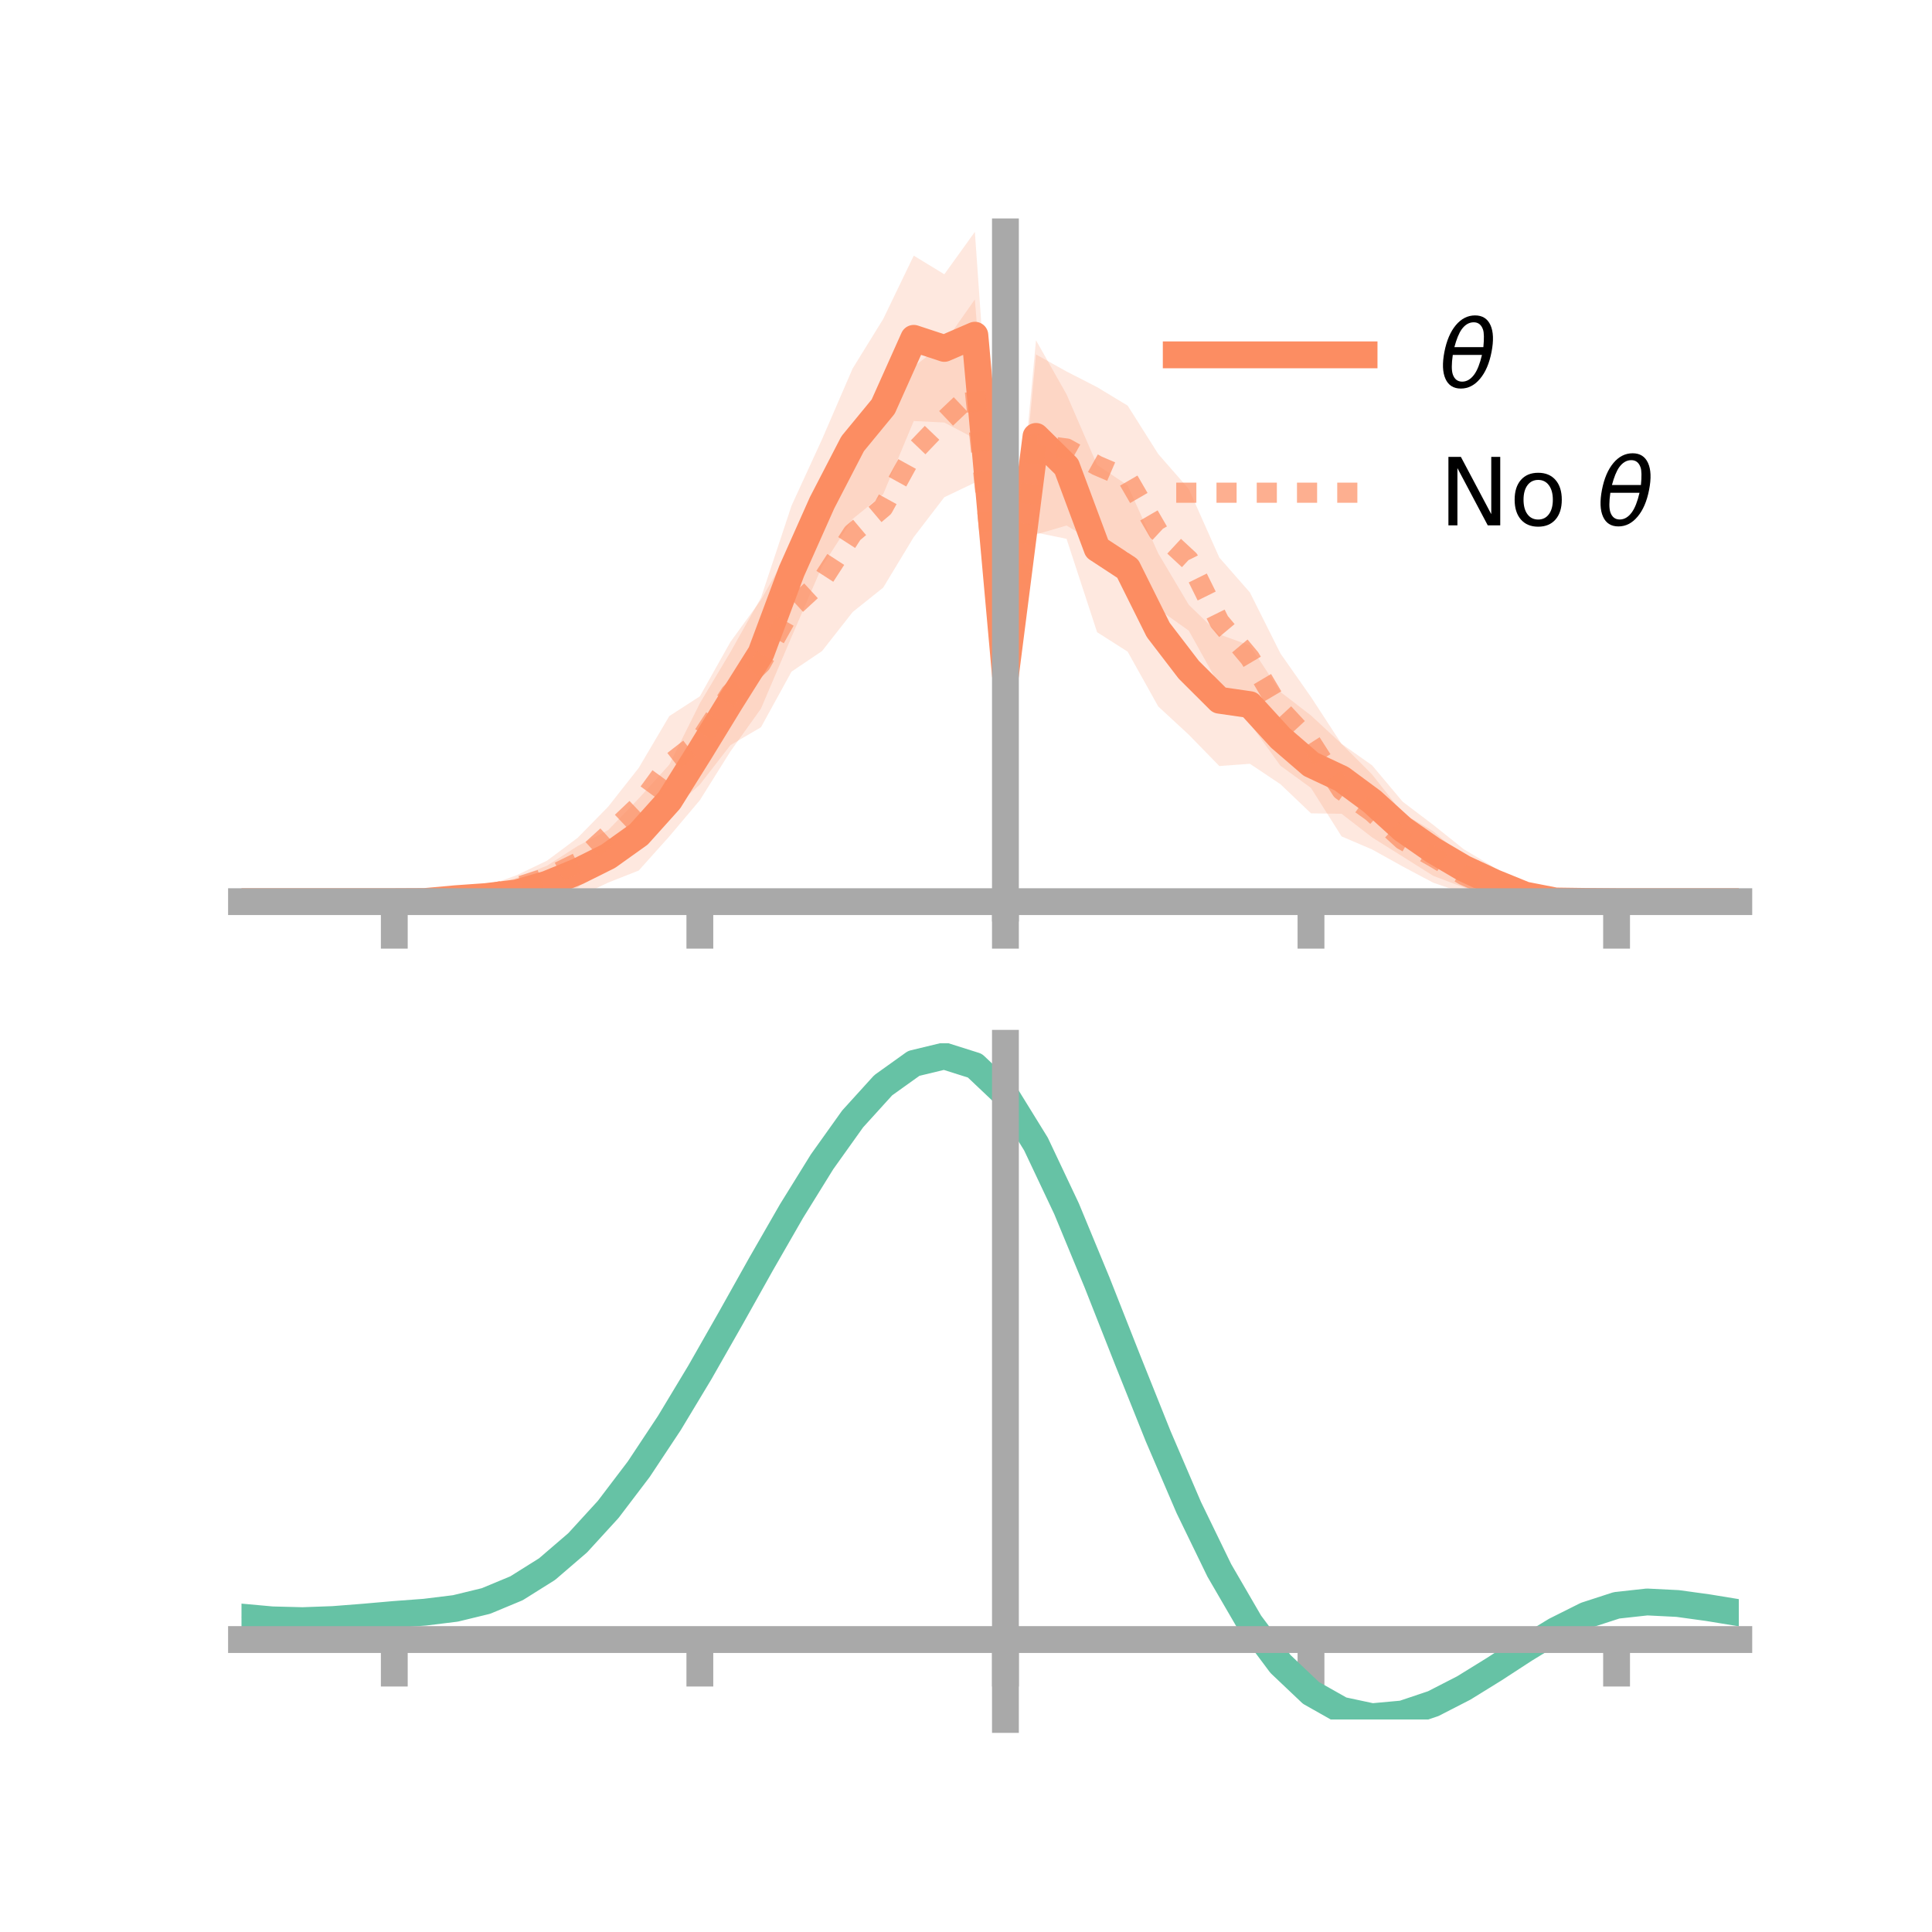 <?xml version="1.0" encoding="utf-8" standalone="no"?>
<!DOCTYPE svg PUBLIC "-//W3C//DTD SVG 1.1//EN"
  "http://www.w3.org/Graphics/SVG/1.1/DTD/svg11.dtd">
<!-- Created with matplotlib (https://matplotlib.org/) -->
<svg height="144pt" version="1.1" viewBox="0 0 144 144" width="144pt" xmlns="http://www.w3.org/2000/svg" xmlns:xlink="http://www.w3.org/1999/xlink">
 <defs>
  <style type="text/css">*{stroke-linecap:butt;stroke-linejoin:round;}</style>
 </defs>
 <g id="figure_1">
  <g id="patch_1">
   <path d="M 0 144 
L 144 144 
L 144 0 
L 0 0 
z
" style="fill:none;"/>
  </g>
  <g id="axes_1">
   <g id="patch_2">
    <path d="M 18 67.68 
L 129.6 67.68 
L 129.6 17.28 
L 18 17.28 
z
" style="fill:none;"/>
   </g>
   <g id="PolyCollection_1">
    <path clip-path="url(#p68e6e01d1f)" d="M 18 67.204 
L 18 67.204 
L 20.278 67.204 
L 22.555 67.204 
L 24.833 67.204 
L 27.11 67.204 
L 29.388 67.204 
L 31.665 67.079 
L 33.943 66.591 
L 36.22 66.216 
L 38.498 65.423 
L 40.776 64.522 
L 43.053 63.061 
L 45.331 61.87 
L 47.608 59.515 
L 49.886 56.992 
L 52.163 52.415 
L 54.441 48.603 
L 56.718 44.555 
L 58.996 37.693 
L 61.273 32.735 
L 63.551 27.465 
L 65.829 23.777 
L 68.106 19.054 
L 70.384 20.444 
L 72.661 17.28 
L 74.939 49.764 
L 77.216 25.36 
L 79.494 29.391 
L 81.771 34.648 
L 84.049 36.181 
L 86.327 41.244 
L 88.604 45.078 
L 90.882 47.283 
L 93.159 48.111 
L 95.437 51.575 
L 97.714 53.328 
L 99.992 55.439 
L 102.269 57.043 
L 104.547 59.754 
L 106.824 61.48 
L 109.102 63.298 
L 111.38 64.655 
L 113.657 66.107 
L 115.935 66.782 
L 118.212 67.068 
L 120.49 67.204 
L 122.767 67.204 
L 125.045 67.204 
L 127.322 67.204 
L 129.6 67.204 
L 129.6 67.204 
L 129.6 67.204 
L 127.322 67.204 
L 125.045 67.204 
L 122.767 67.204 
L 120.49 67.204 
L 118.212 67.303 
L 115.935 67.525 
L 113.657 67.311 
L 111.38 66.909 
L 109.102 66.144 
L 106.824 65.279 
L 104.547 63.843 
L 102.269 62.415 
L 99.992 60.654 
L 97.714 60.621 
L 95.437 58.449 
L 93.159 56.929 
L 90.882 57.097 
L 88.604 54.76 
L 86.327 52.654 
L 84.049 48.572 
L 81.771 47.12 
L 79.494 40.161 
L 77.216 39.695 
L 74.939 50.884 
L 72.661 32.688 
L 70.384 31.492 
L 68.106 31.38 
L 65.829 36.833 
L 63.551 38.681 
L 61.273 42.211 
L 58.996 47.472 
L 56.718 52.816 
L 54.441 56.007 
L 52.163 59.643 
L 49.886 62.341 
L 47.608 64.884 
L 45.331 65.783 
L 43.053 66.863 
L 40.776 67.273 
L 38.498 67.68 
L 36.22 67.434 
L 33.943 67.38 
L 31.665 67.308 
L 29.388 67.204 
L 27.11 67.204 
L 24.833 67.204 
L 22.555 67.204 
L 20.278 67.204 
L 18 67.204 
z
" style="fill:#fc8d62;fill-opacity:0.2;"/>
   </g>
   <g id="PolyCollection_2">
    <path clip-path="url(#p68e6e01d1f)" d="M 18 67.204 
L 18 67.204 
L 20.278 67.204 
L 22.555 67.204 
L 24.833 67.204 
L 27.11 67.204 
L 29.388 67.204 
L 31.665 67.032 
L 33.943 66.695 
L 36.22 66.06 
L 38.498 65.24 
L 40.776 64.147 
L 43.053 62.447 
L 45.331 60.125 
L 47.608 57.233 
L 49.886 53.372 
L 52.163 51.901 
L 54.441 47.847 
L 56.718 44.707 
L 58.996 40.692 
L 61.273 38.024 
L 63.551 33.875 
L 65.829 31.858 
L 68.106 27.338 
L 70.384 25.552 
L 72.661 22.317 
L 74.939 50.671 
L 77.216 26.418 
L 79.494 27.688 
L 81.771 28.855 
L 84.049 30.233 
L 86.327 33.837 
L 88.604 36.444 
L 90.882 41.56 
L 93.159 44.155 
L 95.437 48.705 
L 97.714 51.951 
L 99.992 55.446 
L 102.269 57.723 
L 104.547 60.617 
L 106.824 61.956 
L 109.102 63.902 
L 111.38 65.339 
L 113.657 66.177 
L 115.935 66.629 
L 118.212 67.042 
L 120.49 67.204 
L 122.767 67.204 
L 125.045 67.204 
L 127.322 67.204 
L 129.6 67.204 
L 129.6 67.204 
L 129.6 67.204 
L 127.322 67.204 
L 125.045 67.204 
L 122.767 67.204 
L 120.49 67.204 
L 118.212 67.337 
L 115.935 67.428 
L 113.657 67.44 
L 111.38 67.153 
L 109.102 66.567 
L 106.824 65.792 
L 104.547 64.582 
L 102.269 63.314 
L 99.992 62.339 
L 97.714 58.729 
L 95.437 57.072 
L 93.159 53.929 
L 90.882 51.094 
L 88.604 47.004 
L 86.327 45.388 
L 84.049 41.127 
L 81.771 40.544 
L 79.494 39.169 
L 77.216 39.839 
L 74.939 51.835 
L 72.661 35.972 
L 70.384 37.06 
L 68.106 40.03 
L 65.829 43.797 
L 63.551 45.62 
L 61.273 48.524 
L 58.996 50.06 
L 56.718 54.205 
L 54.441 55.539 
L 52.163 58.476 
L 49.886 60.545 
L 47.608 62.921 
L 45.331 64.339 
L 43.053 66.151 
L 40.776 66.681 
L 38.498 67.022 
L 36.22 67.33 
L 33.943 67.519 
L 31.665 67.333 
L 29.388 67.204 
L 27.11 67.204 
L 24.833 67.204 
L 22.555 67.204 
L 20.278 67.204 
L 18 67.204 
z
" style="fill:#fc8d62;fill-opacity:0.2;"/>
   </g>
   <g id="matplotlib.axis_1">
    <g id="xtick_1">
     <g id="line2d_1">
      <defs>
       <path d="M 0 0 
L 0 3.5 
" id="m8c408ca694" style="stroke:#a9a9a9;stroke-width:2;"/>
      </defs>
      <g>
       <use style="fill:#a9a9a9;stroke:#a9a9a9;stroke-width:2;" x="29.388" xlink:href="#m8c408ca694" y="67.204"/>
      </g>
     </g>
    </g>
    <g id="xtick_2">
     <g id="line2d_2">
      <g>
       <use style="fill:#a9a9a9;stroke:#a9a9a9;stroke-width:2;" x="52.163" xlink:href="#m8c408ca694" y="67.204"/>
      </g>
     </g>
    </g>
    <g id="xtick_3">
     <g id="line2d_3">
      <g>
       <use style="fill:#a9a9a9;stroke:#a9a9a9;stroke-width:2;" x="74.939" xlink:href="#m8c408ca694" y="67.204"/>
      </g>
     </g>
    </g>
    <g id="xtick_4">
     <g id="line2d_4">
      <g>
       <use style="fill:#a9a9a9;stroke:#a9a9a9;stroke-width:2;" x="97.714" xlink:href="#m8c408ca694" y="67.204"/>
      </g>
     </g>
    </g>
    <g id="xtick_5">
     <g id="line2d_5">
      <g>
       <use style="fill:#a9a9a9;stroke:#a9a9a9;stroke-width:2;" x="120.49" xlink:href="#m8c408ca694" y="67.204"/>
      </g>
     </g>
    </g>
   </g>
   <g id="matplotlib.axis_2"/>
   <g id="line2d_6">
    <path clip-path="url(#p68e6e01d1f)" d="M 18 67.204 
L 20.278 67.204 
L 22.555 67.204 
L 24.833 67.204 
L 27.11 67.204 
L 29.388 67.204 
L 31.665 67.193 
L 33.943 66.986 
L 36.22 66.825 
L 38.498 66.552 
L 40.776 65.898 
L 43.053 64.962 
L 45.331 63.826 
L 47.608 62.2 
L 49.886 59.666 
L 52.163 56.029 
L 54.441 52.305 
L 56.718 48.686 
L 58.996 42.583 
L 61.273 37.473 
L 63.551 33.073 
L 65.829 30.305 
L 68.106 25.217 
L 70.384 25.968 
L 72.661 24.984 
L 74.939 50.324 
L 77.216 32.528 
L 79.494 34.776 
L 81.771 40.884 
L 84.049 42.376 
L 86.327 46.949 
L 88.604 49.919 
L 90.882 52.19 
L 93.159 52.52 
L 95.437 55.012 
L 97.714 56.974 
L 99.992 58.046 
L 102.269 59.729 
L 104.547 61.798 
L 106.824 63.38 
L 109.102 64.721 
L 111.38 65.782 
L 113.657 66.709 
L 115.935 67.154 
L 118.212 67.186 
L 120.49 67.204 
L 122.767 67.204 
L 125.045 67.204 
L 127.322 67.204 
L 129.6 67.204 
" style="fill:none;stroke:#fc8d62;stroke-linecap:square;stroke-width:2;"/>
   </g>
   <g id="line2d_7">
    <path clip-path="url(#p68e6e01d1f)" d="M 18 67.204 
L 20.278 67.204 
L 22.555 67.204 
L 24.833 67.204 
L 27.11 67.204 
L 29.388 67.204 
L 31.665 67.182 
L 33.943 67.107 
L 36.22 66.695 
L 38.498 66.131 
L 40.776 65.414 
L 43.053 64.299 
L 45.331 62.232 
L 47.608 60.077 
L 49.886 56.958 
L 52.163 55.189 
L 54.441 51.693 
L 56.718 49.456 
L 58.996 45.376 
L 61.273 43.274 
L 63.551 39.748 
L 65.829 37.827 
L 68.106 33.684 
L 70.384 31.306 
L 72.661 29.144 
L 74.939 51.253 
L 77.216 33.129 
L 79.494 33.428 
L 81.771 34.699 
L 84.049 35.68 
L 86.327 39.612 
L 88.604 41.724 
L 90.882 46.327 
L 93.159 49.042 
L 95.437 52.888 
L 97.714 55.34 
L 99.992 58.892 
L 102.269 60.518 
L 104.547 62.6 
L 106.824 63.874 
L 109.102 65.234 
L 111.38 66.246 
L 113.657 66.809 
L 115.935 67.029 
L 118.212 67.189 
L 120.49 67.204 
L 122.767 67.204 
L 125.045 67.204 
L 127.322 67.204 
L 129.6 67.204 
" style="fill:none;stroke:#fc8d62;stroke-dasharray:1.5,1.5;stroke-dashoffset:0;stroke-opacity:0.7;stroke-width:1.5;"/>
   </g>
   <g id="patch_3">
    <path d="M 74.939 67.68 
L 74.939 17.28 
" style="fill:none;stroke:#a9a9a9;stroke-linecap:square;stroke-linejoin:miter;stroke-width:2;"/>
   </g>
   <g id="patch_4">
    <path d="M 129.6 67.68 
L 129.6 17.28 
" style="fill:none;"/>
   </g>
   <g id="patch_5">
    <path d="M 18 67.204 
L 129.6 67.204 
" style="fill:none;stroke:#a9a9a9;stroke-linecap:square;stroke-linejoin:miter;stroke-width:2;"/>
   </g>
   <g id="patch_6">
    <path d="M 18 17.28 
L 129.6 17.28 
" style="fill:none;"/>
   </g>
   <g id="legend_1">
    <g id="line2d_8">
     <path d="M 87.67 26.449 
L 101.67 26.449 
" style="fill:none;stroke:#fc8d62;stroke-linecap:square;stroke-width:2;"/>
    </g>
    <g id="line2d_9"/>
    <g id="text_1">
     <!-- $\theta$ -->
     <g transform="translate(107.27 28.899)scale(0.07 -0.07)">
      <defs>
       <path d="M 45.516 34.672 
L 14.453 34.672 
Q 12.359 20.062 14.5 13.875 
Q 17.188 6.25 24.469 6.25 
Q 31.781 6.25 37.359 13.922 
Q 42.234 20.656 45.516 34.672 
z
M 47.016 42.969 
Q 48.344 56.844 46.625 61.719 
Q 43.953 69.438 36.766 69.438 
Q 29.297 69.438 23.828 61.812 
Q 19.531 55.672 16.156 42.969 
z
M 38.188 76.766 
Q 49.906 76.766 54.594 66.406 
Q 59.281 56.109 55.719 37.844 
Q 52.203 19.625 43.453 9.281 
Q 34.766 -1.125 23.047 -1.125 
Q 11.281 -1.125 6.641 9.281 
Q 2 19.625 5.516 37.844 
Q 9.078 56.109 17.719 66.406 
Q 26.422 76.766 38.188 76.766 
z
" id="DejaVuSans-Oblique-952"/>
      </defs>
      <use transform="translate(0 0.234)" xlink:href="#DejaVuSans-Oblique-952"/>
     </g>
    </g>
    <g id="line2d_10">
     <path d="M 87.67 36.724 
L 101.67 36.724 
" style="fill:none;stroke:#fc8d62;stroke-dasharray:1.5,1.5;stroke-dashoffset:0;stroke-opacity:0.7;stroke-width:1.5;"/>
    </g>
    <g id="line2d_11"/>
    <g id="text_2">
     <!-- No $\theta$ -->
     <g transform="translate(107.27 39.174)scale(0.07 -0.07)">
      <defs>
       <path d="M 9.812 72.906 
L 23.094 72.906 
L 55.422 11.922 
L 55.422 72.906 
L 64.984 72.906 
L 64.984 0 
L 51.703 0 
L 19.391 60.984 
L 19.391 0 
L 9.812 0 
z
" id="DejaVuSans-78"/>
       <path d="M 30.609 48.391 
Q 23.391 48.391 19.188 42.75 
Q 14.984 37.109 14.984 27.297 
Q 14.984 17.484 19.156 11.844 
Q 23.344 6.203 30.609 6.203 
Q 37.797 6.203 41.984 11.859 
Q 46.188 17.531 46.188 27.297 
Q 46.188 37.016 41.984 42.703 
Q 37.797 48.391 30.609 48.391 
z
M 30.609 56 
Q 42.328 56 49.016 48.375 
Q 55.719 40.766 55.719 27.297 
Q 55.719 13.875 49.016 6.219 
Q 42.328 -1.422 30.609 -1.422 
Q 18.844 -1.422 12.172 6.219 
Q 5.516 13.875 5.516 27.297 
Q 5.516 40.766 12.172 48.375 
Q 18.844 56 30.609 56 
z
" id="DejaVuSans-111"/>
       <path id="DejaVuSans-32"/>
      </defs>
      <use transform="translate(0 0.234)" xlink:href="#DejaVuSans-78"/>
      <use transform="translate(74.805 0.234)" xlink:href="#DejaVuSans-111"/>
      <use transform="translate(135.986 0.234)" xlink:href="#DejaVuSans-32"/>
      <use transform="translate(167.773 0.234)" xlink:href="#DejaVuSans-Oblique-952"/>
     </g>
    </g>
   </g>
  </g>
  <g id="axes_2">
   <g id="patch_7">
    <path d="M 18 128.16 
L 129.6 128.16 
L 129.6 77.76 
L 18 77.76 
z
" style="fill:none;"/>
   </g>
   <g id="PolyCollection_3">
    <path clip-path="url(#pe9b9d418a9)" d="M 18 120.563 
L 18 120.492 
L 20.278 120.708 
L 22.555 120.765 
L 24.833 120.674 
L 27.11 120.485 
L 29.388 120.278 
L 31.665 120.101 
L 33.943 119.815 
L 36.22 119.257 
L 38.498 118.298 
L 40.776 116.847 
L 43.053 114.853 
L 45.331 112.307 
L 47.608 109.24 
L 49.886 105.721 
L 52.163 101.851 
L 54.441 97.759 
L 56.718 93.6 
L 58.996 89.549 
L 61.273 85.794 
L 63.551 82.535 
L 65.829 79.976 
L 68.106 78.318 
L 70.384 77.76 
L 72.661 78.492 
L 74.939 80.683 
L 77.216 84.426 
L 79.494 89.317 
L 81.771 94.905 
L 84.049 100.771 
L 86.327 106.55 
L 88.604 111.941 
L 90.882 116.709 
L 93.159 120.689 
L 95.437 123.785 
L 97.714 125.965 
L 99.992 127.259 
L 102.269 127.747 
L 104.547 127.544 
L 106.824 126.79 
L 109.102 125.64 
L 111.38 124.255 
L 113.657 122.8 
L 115.935 121.433 
L 118.212 120.306 
L 120.49 119.571 
L 122.767 119.323 
L 125.045 119.444 
L 127.322 119.768 
L 129.6 120.154 
L 129.6 120.252 
L 129.6 120.252 
L 127.322 119.892 
L 125.045 119.588 
L 122.767 119.48 
L 120.49 119.733 
L 118.212 120.478 
L 115.935 121.632 
L 113.657 123.044 
L 111.38 124.552 
L 109.102 125.984 
L 106.824 127.172 
L 104.547 127.948 
L 102.269 128.16 
L 99.992 127.676 
L 97.714 126.396 
L 95.437 124.259 
L 93.159 121.248 
L 90.882 117.393 
L 88.604 112.781 
L 86.327 107.567 
L 84.049 101.971 
L 81.771 96.286 
L 79.494 90.864 
L 77.216 86.118 
L 74.939 82.485 
L 72.661 80.364 
L 70.384 79.659 
L 68.106 80.2 
L 65.829 81.799 
L 63.551 84.262 
L 61.273 87.389 
L 58.996 90.986 
L 56.718 94.86 
L 54.441 98.831 
L 52.163 102.733 
L 49.886 106.421 
L 47.608 109.775 
L 45.331 112.7 
L 43.053 115.137 
L 40.776 117.056 
L 38.498 118.464 
L 36.22 119.401 
L 33.943 119.948 
L 31.665 120.224 
L 29.388 120.389 
L 27.11 120.58 
L 24.833 120.748 
L 22.555 120.821 
L 20.278 120.761 
L 18 120.563 
z
" style="fill:#66c2a5;fill-opacity:0.2;"/>
   </g>
   <g id="matplotlib.axis_3">
    <g id="xtick_6">
     <g id="line2d_12">
      <g>
       <use style="fill:#a9a9a9;stroke:#a9a9a9;stroke-width:2;" x="29.388" xlink:href="#m8c408ca694" y="122.203"/>
      </g>
     </g>
    </g>
    <g id="xtick_7">
     <g id="line2d_13">
      <g>
       <use style="fill:#a9a9a9;stroke:#a9a9a9;stroke-width:2;" x="52.163" xlink:href="#m8c408ca694" y="122.203"/>
      </g>
     </g>
    </g>
    <g id="xtick_8">
     <g id="line2d_14">
      <g>
       <use style="fill:#a9a9a9;stroke:#a9a9a9;stroke-width:2;" x="74.939" xlink:href="#m8c408ca694" y="122.203"/>
      </g>
     </g>
    </g>
    <g id="xtick_9">
     <g id="line2d_15">
      <g>
       <use style="fill:#a9a9a9;stroke:#a9a9a9;stroke-width:2;" x="97.714" xlink:href="#m8c408ca694" y="122.203"/>
      </g>
     </g>
    </g>
    <g id="xtick_10">
     <g id="line2d_16">
      <g>
       <use style="fill:#a9a9a9;stroke:#a9a9a9;stroke-width:2;" x="120.49" xlink:href="#m8c408ca694" y="122.203"/>
      </g>
     </g>
    </g>
   </g>
   <g id="matplotlib.axis_4"/>
   <g id="line2d_17">
    <path clip-path="url(#pe9b9d418a9)" d="M 18 120.528 
L 20.278 120.735 
L 22.555 120.793 
L 24.833 120.711 
L 27.11 120.533 
L 29.388 120.333 
L 31.665 120.163 
L 33.943 119.882 
L 36.22 119.329 
L 38.498 118.381 
L 40.776 116.952 
L 43.053 114.995 
L 45.331 112.504 
L 47.608 109.507 
L 49.886 106.071 
L 52.163 102.292 
L 54.441 98.295 
L 56.718 94.23 
L 58.996 90.267 
L 61.273 86.592 
L 63.551 83.398 
L 65.829 80.888 
L 68.106 79.259 
L 70.384 78.709 
L 72.661 79.428 
L 74.939 81.584 
L 77.216 85.272 
L 79.494 90.091 
L 81.771 95.595 
L 84.049 101.371 
L 86.327 107.058 
L 88.604 112.361 
L 90.882 117.051 
L 93.159 120.969 
L 95.437 124.022 
L 97.714 126.181 
L 99.992 127.468 
L 102.269 127.954 
L 104.547 127.746 
L 106.824 126.981 
L 109.102 125.812 
L 111.38 124.404 
L 113.657 122.922 
L 115.935 121.532 
L 118.212 120.392 
L 120.49 119.652 
L 122.767 119.402 
L 125.045 119.516 
L 127.322 119.83 
L 129.6 120.203 
" style="fill:none;stroke:#66c2a5;stroke-linecap:square;stroke-width:2;"/>
   </g>
   <g id="patch_8">
    <path d="M 74.939 128.16 
L 74.939 77.76 
" style="fill:none;stroke:#a9a9a9;stroke-linecap:square;stroke-linejoin:miter;stroke-width:2;"/>
   </g>
   <g id="patch_9">
    <path d="M 129.6 128.16 
L 129.6 77.76 
" style="fill:none;"/>
   </g>
   <g id="patch_10">
    <path d="M 18 122.203 
L 129.6 122.203 
" style="fill:none;stroke:#a9a9a9;stroke-linecap:square;stroke-linejoin:miter;stroke-width:2;"/>
   </g>
   <g id="patch_11">
    <path d="M 18 77.76 
L 129.6 77.76 
" style="fill:none;"/>
   </g>
  </g>
 </g>
 <defs>
  <clipPath id="p68e6e01d1f">
   <rect height="50.4" width="111.6" x="18" y="17.28"/>
  </clipPath>
  <clipPath id="pe9b9d418a9">
   <rect height="50.4" width="111.6" x="18" y="77.76"/>
  </clipPath>
 </defs>
</svg>

